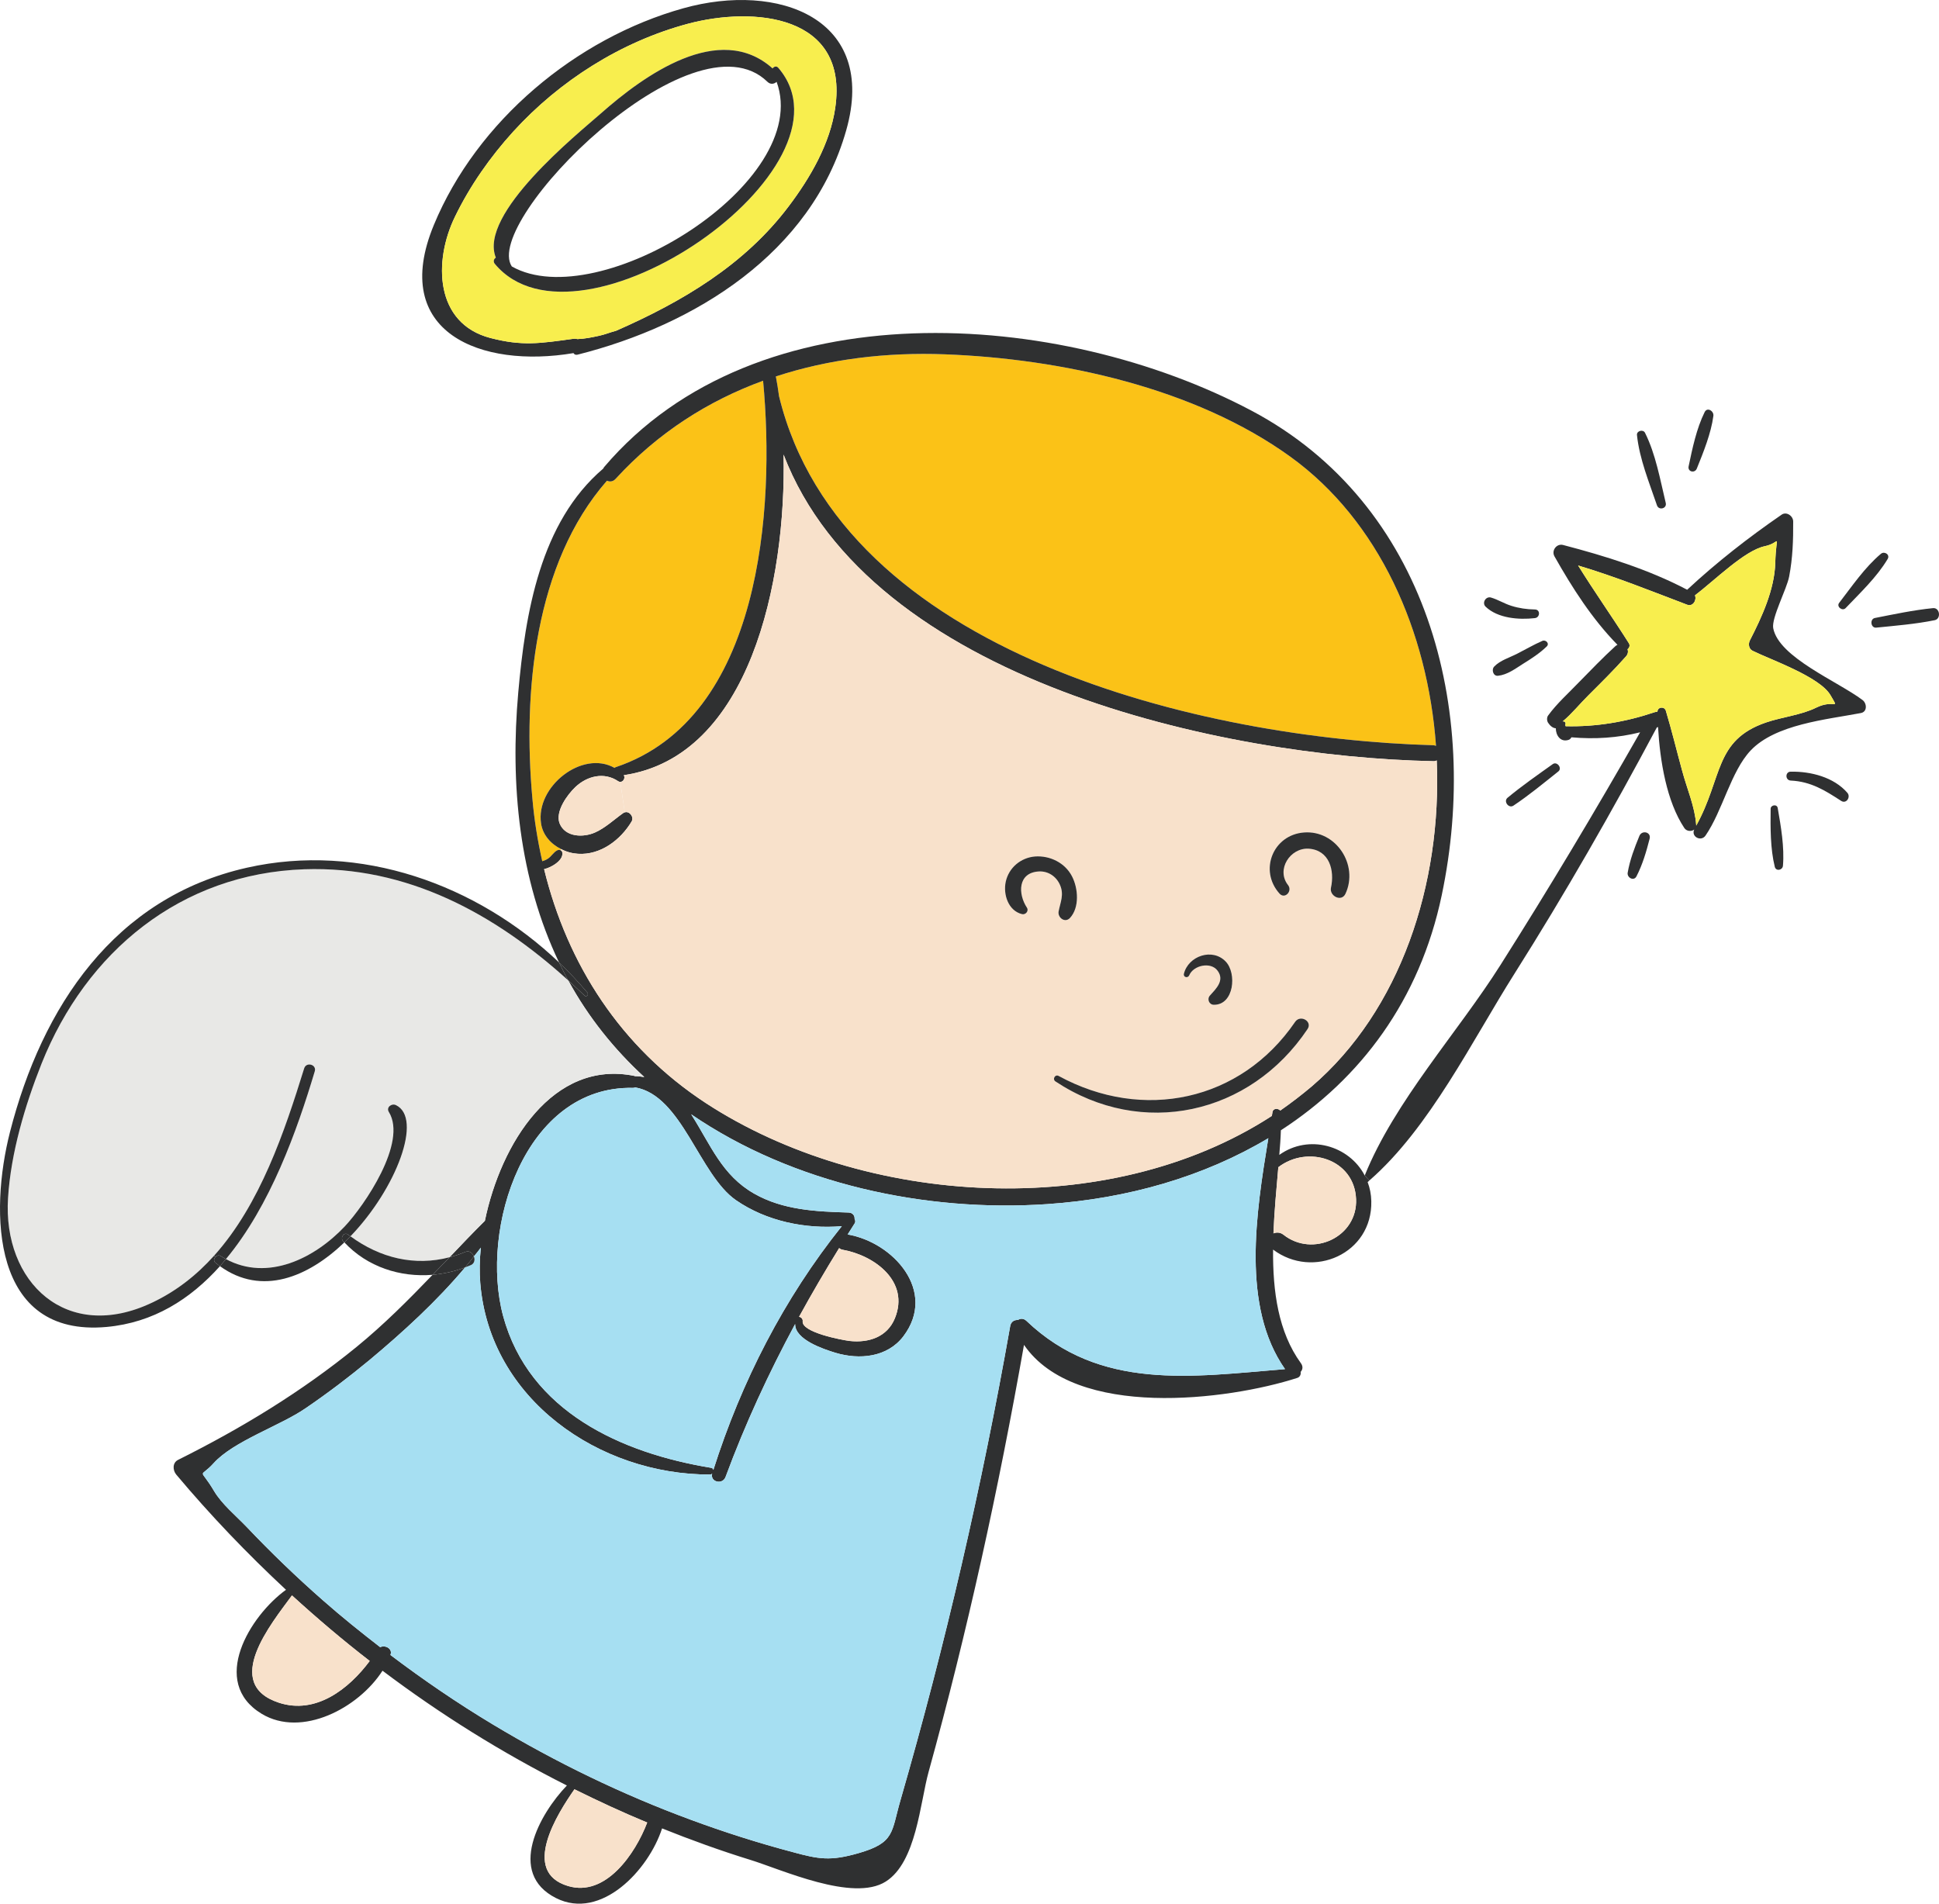<?xml version="1.0" encoding="UTF-8" standalone="no"?>
<!-- Created with Inkscape (http://www.inkscape.org/) -->

<svg
   xmlns:dc="http://purl.org/dc/elements/1.1/"
   xmlns:cc="http://creativecommons.org/ns#"
   xmlns:rdf="http://www.w3.org/1999/02/22-rdf-syntax-ns#"
   xmlns:svg="http://www.w3.org/2000/svg"
   xmlns="http://www.w3.org/2000/svg"
   xmlns:sodipodi="http://sodipodi.sourceforge.net/DTD/sodipodi-0.dtd"
   xmlns:inkscape="http://www.inkscape.org/namespaces/inkscape"
   width="198.894"
   height="195.282"
   viewBox="0 0 198.894 195.282"
   id="svg3927"
   version="1.1"
   inkscape:version="0.91 r"
   sodipodi:docname="angel.svg">
  <defs
     id="defs3929" />
  <sodipodi:namedview
     id="base"
     pagecolor="#ffffff"
     bordercolor="#666666"
     borderopacity="1.0"
     inkscape:pageopacity="0.0"
     inkscape:pageshadow="2"
     inkscape:zoom="1.3111328"
     inkscape:cx="307.41582"
     inkscape:cy="-107.68605"
     inkscape:document-units="px"
     inkscape:current-layer="layer1"
     showgrid="false"
     units="px"
     fit-margin-top="0"
     fit-margin-left="0"
     fit-margin-right="0"
     fit-margin-bottom="0"
     inkscape:window-width="1855"
     inkscape:window-height="1056"
     inkscape:window-x="65"
     inkscape:window-y="24"
     inkscape:window-maximized="1" />
  <g
     inkscape:label="Capa 1"
     inkscape:groupmode="layer"
     id="layer1"
     transform="translate(41.482,-229.394)">
    <g
       transform="matrix(0.125,0,0,-0.125,-745.611,1147.102)"
       id="g3836">
      <path
         inkscape:connector-curvature="0"
         id="path268"
         style="fill:#fbc217;fill-opacity:1;fill-rule:nonzero;stroke:none"
         d="m 6259.23,7029.2 c 9.9,-104.8 -1.2,-276.9 -120.9,-317.1 -0.4,-0.1 -0.7,-0.3 -1,-0.6 -26.5,15 -64.9,-15.4 -60.3,-45.6 1.4,-9.5 8.1,-16.9 16.4,-21 l -0.5,-0.9 c -0.8,0.3 -1.6,0.3 -2.5,-0.1 -3.2,-1.5 -4.9,-5.2 -8.1,-7.1 -1.4,-0.9 -2.8,-1.4 -4.3,-1.9 -3.8,16.8 -6.6,33.9 -8.1,51.4 -7.9,86.8 1.6,192.9 61.2,260.9 2.2,-1.1 4.9,-0.9 7.1,1.5 34.5,37.7 75.8,64 121,80.5" />
      <path
         inkscape:connector-curvature="0"
         id="path270"
         style="fill:#fbc217;fill-opacity:1;fill-rule:nonzero;stroke:none"
         d="m 6811.43,6729.6 c -0.7,0.2 -1.4,0.5 -2.3,0.5 -187.5,5.2 -485.2,74.3 -536.8,286.4 -0.8,5.7 -1.6,11.1 -2.6,16.1 0,0.1 -0.1,0.1 -0.1,0.1 43.8,14.4 90.9,20 138.8,18.19 95.2,-3.59 205.2,-27.39 283.7,-84.19 72.7,-52.6 112.5,-143.2 119.3,-237.1" />
      <path
         inkscape:connector-curvature="0"
         id="path272"
         style="fill:#2f3031;fill-opacity:1;fill-rule:nonzero;stroke:none"
         d="m 7219.23,6842.6 c 5.7,0.6 6.9,-8.8 1.4,-9.9 -15.8,-3.2 -32.1,-4.5 -48,-6.1 -4.5,-0.4 -5.4,7 -1.1,7.9 15.8,3.1 31.7,6.5 47.7,8.1" />
      <path
         inkscape:connector-curvature="0"
         id="path274"
         style="fill:#2f3031;fill-opacity:1;fill-rule:nonzero;stroke:none"
         d="m 7176.53,6887.2 c 2.9,2.4 7.7,-0.7 5.5,-4.3 -8.9,-14.9 -22.4,-27.6 -34.4,-40.2 -2.6,-2.9 -7.8,1 -5.4,4.2 10.6,13.7 21,29.1 34.3,40.3" />
      <path
         inkscape:connector-curvature="0"
         id="path276"
         style="fill:#2f3031;fill-opacity:1;fill-rule:nonzero;stroke:none"
         d="m 7123.33,6760.9 c 15,7.4 19.4,-2.9 11.9,10.1 -8.6,15.2 -49.3,29.3 -64,36.6 -3.2,1.5 -3.7,5.7 -2.2,8.6 9.7,18.9 20.2,41.6 20.8,63.6 0.7,26 5.4,16.5 -8.7,13.6 -16.5,-3.5 -40.9,-27.9 -57.2,-40.3 1.6,-3.9 -1.7,-9.5 -6.4,-7.7 -30,11.4 -59,23.1 -89.5,32.2 13.4,-21.6 28,-42.2 41.6,-63.7 1.2,-1.9 0.5,-3.8 -1,-5 0.6,-1.8 0.4,-4 -1.3,-5.9 -9.8,-11.1 -20.5,-21.6 -31,-32.1 -6.7,-6.6 -13.4,-15 -21,-21.3 1.7,0.5 3.1,-1.3 2.1,-2.8 0.2,-0.4 0.3,-0.7 0.4,-1.1 25,-0.6 49.3,3.5 73,11.5 0.9,0.3 1.6,0.4 2.3,0.3 0,4.1 5.8,4.7 6.9,0.9 4.9,-16.3 8.9,-32.9 13.4,-49.3 3.9,-14.7 10.4,-29.2 11.5,-44.4 0.1,-0.3 0,-0.5 -0.1,-0.8 22,39.5 14.7,70.3 57.5,84.9 12.9,4.4 28.9,6.1 41,12.1 z m 38.1,6.3 c 3.6,-2.7 4.1,-9.7 -1.4,-10.7 -28.5,-5.4 -70.1,-9.2 -90.5,-30.8 -16.2,-17.3 -22.8,-49.1 -36.9,-69.7 -3.7,-5.4 -12.1,-0.9 -9.3,4.9 -2.3,-1.8 -6.3,-1.5 -8.1,1.2 -14.6,21.9 -20,55 -21.6,82.9 -0.3,-0.1 -0.6,-0.2 -1,-0.3 -36.5,-68.6 -75.2,-136.2 -116.7,-201.9 -34.4,-54.3 -69.7,-126.9 -119.2,-169.9 l -3.8,4.1 c 24.5,60.8 76.6,117.7 111.3,172.6 39.8,62.8 77.9,126.5 114.7,191.1 -18.5,-4.6 -37.2,-5.8 -56.4,-4.1 -0.5,-0.9 -1.1,-1.7 -2.3,-2.1 -6.7,-2.2 -10.5,3.8 -10.5,9.5 -2.3,0.1 -4.6,1.9 -6.3,4.5 -1.1,1.6 -1.2,4.4 0,6 7.2,9.9 16.8,18.4 25.3,27.3 9.8,10 19.7,20.3 30.1,29.8 0.5,0.4 1,0.6 1.5,0.9 -20.9,21.4 -37,46.6 -51.7,72.6 -2.7,4.8 1.8,10.8 7.2,9.3 34.4,-9 70,-20 101.7,-36.7 24.3,22.6 50.2,42.8 77.5,61.6 4,2.8 9.4,-1 9.5,-5.5 0.1,-15.3 -0.4,-30.1 -3.3,-45.2 -1.9,-10.2 -14.6,-34 -13.1,-42.4 4.5,-24 53,-43.7 73.3,-59" />
      <path
         inkscape:connector-curvature="0"
         id="path278"
         style="fill:#2f3031;fill-opacity:1;fill-rule:nonzero;stroke:none"
         d="m 7149.03,6691 c 2.9,-3.4 -0.9,-9.3 -5.1,-6.6 -13.4,8.7 -24.9,15.9 -41.4,16.7 -4.7,0.2 -4.7,7.3 0,7.3 16.4,0.3 35.4,-4.5 46.5,-17.4" />
      <path
         inkscape:connector-curvature="0"
         id="path280"
         style="fill:#f8ee4e;fill-opacity:1;fill-rule:nonzero;stroke:none"
         d="m 7135.23,6771 c 7.5,-13 3.1,-2.7 -11.9,-10.1 -12.1,-6 -28.1,-7.7 -41,-12.1 -42.8,-14.6 -35.5,-45.4 -57.5,-84.9 0.1,0.3 0.2,0.5 0.1,0.8 -1.1,15.2 -7.6,29.7 -11.5,44.4 -4.5,16.4 -8.5,33 -13.4,49.3 -1.1,3.8 -6.9,3.2 -6.9,-0.9 -0.7,0.1 -1.4,0 -2.3,-0.3 -23.7,-8 -48,-12.1 -73,-11.5 -0.1,0.4 -0.2,0.7 -0.4,1.1 1,1.5 -0.4,3.3 -2.1,2.8 7.6,6.3 14.3,14.7 21,21.3 10.5,10.5 21.2,21 31,32.1 1.7,1.9 1.9,4.1 1.3,5.9 1.5,1.2 2.2,3.1 1,5 -13.6,21.5 -28.2,42.1 -41.6,63.7 30.5,-9.1 59.5,-20.8 89.5,-32.2 4.7,-1.8 8,3.8 6.4,7.7 16.3,12.4 40.7,36.8 57.2,40.3 14.1,2.9 9.4,12.4 8.7,-13.6 -0.6,-22 -11.1,-44.7 -20.8,-63.6 -1.5,-2.9 -1,-7.1 2.2,-8.6 14.7,-7.3 55.4,-21.4 64,-36.6" />
      <path
         inkscape:connector-curvature="0"
         id="path282"
         style="fill:#2f3031;fill-opacity:1;fill-rule:nonzero;stroke:none"
         d="m 7091.83,6678.6 c 2.6,-15 5.6,-32.1 4.3,-47.4 -0.3,-3.7 -5.7,-4.8 -6.7,-0.9 -3.7,14.9 -3.6,32.3 -3.4,47.6 0,3.2 5.2,4.1 5.8,0.7" />
      <path
         inkscape:connector-curvature="0"
         id="path284"
         style="fill:#2f3031;fill-opacity:1;fill-rule:nonzero;stroke:none"
         d="m 7031.83,7003.39 c 2.1,4.5 7.8,1 7.2,-3.09 -1.9,-14.3 -8.2,-29.8 -13.6,-43.2 -1.7,-4.1 -7.7,-2.6 -6.7,1.9 3,14.4 6.5,31.1 13.1,44.39" />
      <path
         inkscape:connector-curvature="0"
         id="path286"
         style="fill:#2f3031;fill-opacity:1;fill-rule:nonzero;stroke:none"
         d="m 6999.93,6929 c 1.2,-4.7 -5.7,-6.5 -7.2,-2 -6.3,18.6 -14.4,38.1 -16.4,57.7 -0.3,3.5 5.1,4.8 6.6,1.8 8.8,-17.6 12.4,-38.4 17,-57.5" />
      <path
         inkscape:connector-curvature="0"
         id="path288"
         style="fill:#2f3031;fill-opacity:1;fill-rule:nonzero;stroke:none"
         d="m 6978.33,6655.7 c 2.1,5 9.8,3.2 8.4,-2.3 -2.7,-10.6 -5.8,-21.2 -10.8,-30.9 -2.2,-4.3 -8,-1 -7.2,3.1 1.8,10.4 5.6,20.4 9.6,30.1" />
      <path
         inkscape:connector-curvature="0"
         id="path290"
         style="fill:#2f3031;fill-opacity:1;fill-rule:nonzero;stroke:none"
         d="m 6907.23,6714.6 c 3.5,2.5 8,-3.3 4.6,-6 -12.1,-9.6 -24,-19.5 -36.9,-28.1 -3.8,-2.5 -8.3,3.4 -4.9,6.4 11.9,9.9 24.6,18.7 37.2,27.7" />
      <path
         inkscape:connector-curvature="0"
         id="path292"
         style="fill:#2f3031;fill-opacity:1;fill-rule:nonzero;stroke:none"
         d="m 6898.63,6815.7 c 2.9,1.3 6.2,-2.2 3.6,-4.6 -5.8,-5.6 -12.6,-10 -19.4,-14.2 -6.3,-4 -12.9,-9 -20.5,-9.8 -4,-0.5 -5.6,5.1 -3.1,7.6 4.9,5.1 12.6,7.3 18.8,10.5 6.9,3.5 13.5,7.4 20.6,10.5" />
      <path
         inkscape:connector-curvature="0"
         id="path294"
         style="fill:#2f3031;fill-opacity:1;fill-rule:nonzero;stroke:none"
         d="m 6892.53,6841.5 c 4.7,0 4.4,-6.6 0,-7.1 -13.1,-1.5 -30.4,-0.2 -40.4,9.4 -3.2,3.1 0.1,8.7 4.4,7.5 5.8,-1.7 10.9,-5 16.7,-6.8 6.3,-2 12.8,-2.9 19.3,-3" />
      <path
         inkscape:connector-curvature="0"
         id="path296"
         style="fill:#2f3031;fill-opacity:1;fill-rule:nonzero;stroke:none"
         d="m 5936.43,5978.6 c -22,17 -43.2,35 -63.8,53.8 -17,-23.2 -57.8,-72.7 -10.6,-88.1 30.2,-9.8 57.2,11.2 74.4,34.3 z m 227.7,-132.6 c -20.3,8.4 -40.1,17.6 -59.7,27.3 -13.9,-19.9 -44.4,-67.8 -5.2,-79.4 30.8,-9.2 55.1,26.4 64.9,52.1 z m 159.7,489.4 c -29.9,-2.5 -61.9,4.1 -86.8,21.3 -30.2,20.8 -44.3,86 -82.8,92.6 -0.5,-0.3 -1.2,-0.4 -1.8,-0.4 -88.8,1.9 -126,-115.4 -106.5,-187.3 21.3,-78.5 97.4,-112.5 170.7,-124.5 1.1,-0.1 1.5,-0.9 1.8,-1.7 23,72.4 57.9,140.7 105.4,200 z m 43.5,-75.7 c 12.5,30.4 -16.8,51.8 -43,56.4 -1.1,0.2 -2,0.7 -2.7,1.3 -11.5,-18.6 -22.5,-37.4 -32.9,-56.4 1.6,-0.1 3.2,-1.7 3,-3.5 -1.3,-9.2 32,-15.5 38.6,-16.3 15.5,-1.7 30.7,3.2 37,18.5 z m 318.9,68.7 c 24,-19 61,-1.9 59.6,29.3 -1.4,32.8 -39.7,44.6 -63.8,26.1 -1.5,-17.6 -3.3,-36 -4,-54.3 2.5,1 5.5,1 8.2,-1.1 z m 122.9,401.7 c 0.9,0 1.6,-0.3 2.3,-0.5 -6.8,93.9 -46.6,184.5 -119.3,237.1 -78.5,56.8 -188.5,80.6 -283.7,84.19 -47.9,1.81 -95,-3.79 -138.8,-18.19 0,0 0.1,0 0.1,-0.1 1,-5 1.8,-10.4 2.6,-16.1 51.6,-212.1 349.3,-281.2 536.8,-286.4 z m -99.7,-280 c 72.8,62.4 106.9,166 102.6,267.5 -0.8,-0.4 -1.8,-0.7 -2.9,-0.6 -172.5,3.5 -461.8,65.8 -533.1,251.6 2.3,-104.4 -27.8,-247.8 -131.1,-263.1 1.4,-2.3 -0.4,-5.5 -2.9,-5.5 -0.6,0 -1.2,0.2 -1.8,0.6 -11.4,7.7 -25.3,4.3 -34.9,-4.7 -6.8,-6.4 -16.8,-20.2 -13.1,-29.9 4.6,-11.5 19.5,-11.8 29.1,-7.5 8.4,3.7 15.6,10.6 23.1,15.9 0.4,0.3 0.8,0.5 1.3,0.6 3.8,1.3 7.8,-3.8 5.6,-7.5 -9,-15.1 -25.5,-27.7 -44,-26.5 -4.8,0.3 -9.6,1.6 -13.9,3.9 -8.3,4.1 -15,11.5 -16.4,21 -4.6,30.2 33.8,60.6 60.3,45.6 0.3,0.3 0.6,0.5 1,0.6 119.7,40.2 130.8,212.3 120.9,317.1 -45.2,-16.5 -86.5,-42.8 -121,-80.5 -2.2,-2.4 -4.9,-2.6 -7.1,-1.5 -59.6,-68 -69.1,-174.1 -61.2,-260.9 1.5,-17.5 4.3,-34.6 8.1,-51.4 1.5,0.5 2.9,1 4.3,1.9 3.2,1.9 4.9,5.6 8.1,7.1 0.9,0.4 1.7,0.4 2.5,0.1 0.9,-0.3 1.5,-1.1 1.6,-2.4 0.4,-5.2 -5.8,-9.4 -10,-11.4 -1.6,-0.8 -3.3,-1.4 -5,-1.8 19.1,-78 62.7,-146.1 132.6,-191.9 129.9,-84.9 330.5,-97.7 464.6,-10.6 0.2,1 0.4,2.1 0.5,3.1 0.5,3.3 4.6,3.3 6.4,1.3 8.9,6.2 17.5,12.8 25.8,19.8 z m -49.3,554.5 c 144.6,-76.7 188,-245.4 156,-397.6 -18.1,-86.2 -66.6,-150.5 -132,-192.9 -0.2,-6.5 -0.7,-13.3 -1.3,-20.2 24.2,17.3 57.3,7.7 70.1,-16.9 l 3.8,-4.1 c -0.4,-0.5 -0.9,-0.9 -1.4,-1.3 1.8,-4.8 2.9,-10 3,-15.7 1,-43.1 -47.8,-64.4 -80.6,-39.7 -0.3,-34.5 4.3,-67.7 22.8,-93.2 2,-2.7 1.5,-5.4 -0.2,-7.2 0.4,-1.9 -0.5,-4.2 -2.7,-4.9 -57,-18.4 -182.2,-34.3 -224.3,27.1 -20.8,-118 -46.4,-235.1 -78.3,-350.5 -7,-25.3 -10,-74 -35.1,-89.9 -26.8,-17.1 -85.6,9.9 -111.3,17.8 -24.6,7.6 -48.6,16.3 -72.3,25.8 -11,-34.1 -50,-75.8 -87,-57.2 -40.7,20.5 -13.5,69.1 8.9,92.4 -53.2,26.8 -103.8,58.4 -151.3,94.2 -19.7,-30.7 -66.2,-55.2 -99.1,-35.4 -43.2,26.1 -9.5,80.6 19.9,101.8 -31.8,29.6 -62,61.1 -90.1,94.6 -2.9,3.5 -3.2,9.6 1.5,12 52.1,26 101.4,55.9 146.6,92.8 22.4,18.3 42.5,38.5 62.3,59.1 9.1,0.8 18.1,2.8 26.7,6.1 -23.4,-27.9 -51,-53.1 -78.3,-75.9 -16.9,-14 -34.4,-27.3 -52.6,-39.7 -20.9,-14.4 -59,-26.9 -75.4,-45 -12.1,-13.4 -11.8,-2.5 0.3,-23 6.4,-10.8 18.1,-20.4 26.7,-29.4 20,-21.1 41,-41.3 62.9,-60.5 15.1,-13.3 30.8,-25.9 46.7,-38.2 3.6,1.8 8.8,-0.4 8.8,-4.5 0,-0.6 -0.2,-1.2 -0.4,-1.9 27.1,-20.5 55.1,-39.6 84.2,-57.1 51.6,-31 106,-57.4 162.5,-78.2 27.3,-10.1 55,-18.9 83.2,-26.4 21.7,-5.9 31,-7.6 54.3,-0.9 29.8,8.6 26.7,17 34.3,43.3 37,128.1 66.9,258 90.1,389.3 0.7,3.7 3.5,5.1 6.3,4.9 2,1.4 4.6,1.5 7,-0.7 60.4,-57.6 135.6,-45.9 212.2,-39.6 -35.9,51.2 -23.8,127.9 -13.7,189.5 -52.7,-31.5 -115.3,-49.6 -181.5,-54.1 -99.5,-6.8 -208.5,16.5 -292.1,73.7 0.2,-0.3 0.4,-0.6 0.6,-1 15.4,-24.2 24.7,-49.1 51.1,-64.1 23.7,-13.5 50.8,-14.7 77.3,-15.5 3.7,-0.1 5.3,-2.7 5.1,-5.4 0.6,-1 0.8,-2.2 0.1,-3.4 -2,-3.1 -3.9,-6.1 -5.8,-9.2 37.4,-6.4 73.7,-46.6 45.7,-83.6 -13.2,-17.3 -36.1,-19.4 -55.7,-13.5 -9.9,3 -33.3,10.8 -33.1,23.6 -21.7,-40.3 -40.9,-81.7 -57.1,-125.5 -2.5,-6.7 -12.8,-4.1 -11,2.7 -0.4,-0.4 -0.9,-0.7 -1.6,-0.7 -90.8,-0.3 -181,61.7 -188.7,157.3 -0.7,8.9 -0.6,18.7 0.5,28.9 -1.8,-2.4 -3.7,-4.8 -5.7,-7.2 -1.1,2.8 -3.8,5 -7,3.7 -4.3,-1.8 -8.7,-3.3 -13,-4.4 9.5,10 19.1,20.1 29,29.9 13.1,63.5 55.8,132.6 122.8,118.9 0.1,-0.1 0.2,-0.1 0.4,-0.2 2.6,0 5.1,-0.3 7.6,-0.7 -24.6,22.6 -45.9,49 -62.4,79.3 4.5,-4 8.9,-8.2 13.3,-12.4 1.6,-1.6 3.8,0.7 2.4,2.4 -7.3,8.6 -15,16.9 -23.2,24.6 -0.1,0.1 0,0.1 0,0.1 -32.9,68.7 -40.2,146.4 -33.5,221.6 5.8,65 17.9,139.6 69.7,183.7 0.2,0.4 0.4,0.8 0.7,1.2 125.3,147.59 374.1,129.7 531.4,46.3" />
      <path
         inkscape:connector-curvature="0"
         id="path298"
         style="fill:#f8e1cb;fill-opacity:1;fill-rule:nonzero;stroke:none"
         d="m 6511.03,6588.3 c 8,8.6 6.8,24.4 1.7,34.2 -5.7,11.1 -18.1,17.2 -30.4,16.3 -11.7,-1 -21.5,-9.2 -24,-20.8 -2.2,-10.4 2.1,-23.7 13.3,-26.5 2.9,-0.8 5.9,2.5 4.1,5.3 -7.4,11.2 -7.6,28.6 9.6,29.7 7.8,0.5 14.6,-4.1 17.6,-11.2 3.4,-7.9 0.3,-13.9 -1.2,-21.6 -0.9,-5.1 5.2,-9.7 9.3,-5.4 z m 118,-71.2 c 16.7,-0.3 19.1,25.9 9.8,35.5 -10.9,11.4 -30.7,4.6 -34.3,-10.1 -0.6,-2.9 3.3,-3.8 4.4,-1.2 3.4,8.2 17.7,11.4 23.3,3.7 5.9,-8 -1.3,-14.7 -6.3,-20.3 -2.6,-2.8 -0.8,-7.5 3.1,-7.6 z m 77,-19.9 c 4.2,6.3 -5.9,12.1 -10.2,5.9 -44.6,-65.3 -124.9,-82.1 -194.1,-44.4 -2.9,1.6 -5.3,-2.7 -2.6,-4.5 71,-47 159.7,-27.5 206.9,43 z m 31.1,111 c 11,23.6 -7.7,52.3 -34,50.3 -25.5,-1.9 -37.2,-31.2 -20.1,-50.2 4.4,-4.8 10.8,2.1 7,7 -10,12.7 1.7,30.7 16.8,29.9 17.2,-1.1 21.5,-17.9 18.4,-32 -1.5,-6.8 8.6,-12.1 11.9,-5 z m 74.9,109.4 c 4.3,-101.5 -29.8,-205.1 -102.6,-267.5 -8.3,-7 -16.9,-13.6 -25.8,-19.8 -1.8,2 -5.9,2 -6.4,-1.3 -0.1,-1 -0.3,-2.1 -0.5,-3.1 -134.1,-87.1 -334.7,-74.3 -464.6,10.6 -69.9,45.8 -113.5,113.9 -132.6,191.9 1.7,0.4 3.4,1 5,1.8 4.2,2 10.4,6.2 10,11.4 -0.1,1.3 -0.7,2.1 -1.6,2.4 l 0.5,0.9 c 4.3,-2.3 9.1,-3.6 13.9,-3.9 18.5,-1.2 35,11.4 44,26.5 2.2,3.7 -1.8,8.8 -5.6,7.5 l -3.7,25 c 2.5,0 4.3,3.2 2.9,5.5 103.3,15.3 133.4,158.7 131.1,263.1 71.3,-185.8 360.6,-248.1 533.1,-251.6 1.1,-0.1 2.1,0.2 2.9,0.6" />
      <path
         inkscape:connector-curvature="0"
         id="path300"
         style="fill:#f8e1cb;fill-opacity:1;fill-rule:nonzero;stroke:none"
         d="m 6745.83,6357.7 c 1.4,-31.2 -35.6,-48.3 -59.6,-29.3 -2.7,2.1 -5.7,2.1 -8.2,1.1 0.7,18.3 2.5,36.7 4,54.3 24.1,18.5 62.4,6.7 63.8,-26.1" />
      <path
         inkscape:connector-curvature="0"
         id="path302"
         style="fill:#2f3031;fill-opacity:1;fill-rule:nonzero;stroke:none"
         d="m 6703.13,6658.5 c 26.3,2 45,-26.7 34,-50.3 -3.3,-7.1 -13.4,-1.8 -11.9,5 3.1,14.1 -1.2,30.9 -18.4,32 -15.1,0.8 -26.8,-17.2 -16.8,-29.9 3.8,-4.9 -2.6,-11.8 -7,-7 -17.1,19 -5.4,48.3 20.1,50.2" />
      <path
         inkscape:connector-curvature="0"
         id="path304"
         style="fill:#2f3031;fill-opacity:1;fill-rule:nonzero;stroke:none"
         d="m 6695.83,6503.1 c 4.3,6.2 14.4,0.4 10.2,-5.9 -47.2,-70.5 -135.9,-90 -206.9,-43 -2.7,1.8 -0.3,6.1 2.6,4.5 69.2,-37.7 149.5,-20.9 194.1,44.4" />
      <path
         inkscape:connector-curvature="0"
         id="path306"
         style="fill:#a6dff2;fill-opacity:1;fill-rule:nonzero;stroke:none"
         d="m 6673.83,6407.6 c -10.1,-61.6 -22.2,-138.3 13.7,-189.5 -76.6,-6.3 -151.8,-18 -212.2,39.6 -2.4,2.2 -5,2.1 -7,0.7 -2.8,0.2 -5.6,-1.2 -6.3,-4.9 -23.2,-131.3 -53.1,-261.2 -90.1,-389.3 -7.6,-26.3 -4.5,-34.7 -34.3,-43.3 -23.3,-6.7 -32.6,-5 -54.3,0.9 -28.2,7.5 -55.9,16.3 -83.2,26.4 -56.5,20.8 -110.9,47.2 -162.5,78.2 -29.1,17.5 -57.1,36.6 -84.2,57.1 0.2,0.7 0.4,1.3 0.4,1.9 0,4.1 -5.2,6.3 -8.8,4.5 -15.9,12.3 -31.6,24.9 -46.7,38.2 -21.9,19.2 -42.9,39.4 -62.9,60.5 -8.6,9 -20.3,18.6 -26.7,29.4 -12.1,20.5 -12.4,9.6 -0.3,23 16.4,18.1 54.5,30.6 75.4,45 18.2,12.4 35.7,25.7 52.6,39.7 27.3,22.8 54.9,48 78.3,75.9 1.6,0.6 3.2,1.2 4.8,1.9 2.9,1.3 3.4,4.5 2.4,7.1 2,2.4 3.9,4.8 5.7,7.2 -1.1,-10.2 -1.2,-20 -0.5,-28.9 7.7,-95.6 97.9,-157.6 188.7,-157.3 0.7,0 1.2,0.3 1.6,0.7 -1.8,-6.8 8.5,-9.4 11,-2.7 16.2,43.8 35.4,85.2 57.1,125.5 -0.2,-12.8 23.2,-20.6 33.1,-23.6 19.6,-5.9 42.5,-3.8 55.7,13.5 28,37 -8.3,77.2 -45.7,83.6 1.9,3.1 3.8,6.1 5.8,9.2 0.7,1.2 0.5,2.4 -0.1,3.4 0.2,2.7 -1.4,5.3 -5.1,5.4 -26.5,0.8 -53.6,2 -77.3,15.5 -26.4,15 -35.7,39.9 -51.1,64.1 -0.2,0.4 -0.4,0.7 -0.6,1 83.6,-57.2 192.6,-80.5 292.1,-73.7 66.2,4.5 128.8,22.6 181.5,54.1" />
      <path
         inkscape:connector-curvature="0"
         id="path308"
         style="fill:#2f3031;fill-opacity:1;fill-rule:nonzero;stroke:none"
         d="m 6638.83,6552.6 c 9.3,-9.6 6.9,-35.8 -9.8,-35.5 -3.9,0.1 -5.7,4.8 -3.1,7.6 5,5.6 12.2,12.3 6.3,20.3 -5.6,7.7 -19.9,4.5 -23.3,-3.7 -1.1,-2.6 -5,-1.7 -4.4,1.2 3.6,14.7 23.4,21.5 34.3,10.1" />
      <path
         inkscape:connector-curvature="0"
         id="path310"
         style="fill:#2f3031;fill-opacity:1;fill-rule:nonzero;stroke:none"
         d="m 6512.73,6622.5 c 5.1,-9.8 6.3,-25.6 -1.7,-34.2 -4.1,-4.3 -10.2,0.3 -9.3,5.4 1.5,7.7 4.6,13.7 1.2,21.6 -3,7.1 -9.8,11.7 -17.6,11.2 -17.2,-1.1 -17,-18.5 -9.6,-29.7 1.8,-2.8 -1.2,-6.1 -4.1,-5.3 -11.2,2.8 -15.5,16.1 -13.3,26.5 2.5,11.6 12.3,19.8 24,20.8 12.3,0.9 24.7,-5.2 30.4,-16.3" />
      <path
         inkscape:connector-curvature="0"
         id="path312"
         style="fill:#f8e1cb;fill-opacity:1;fill-rule:nonzero;stroke:none"
         d="m 6324.33,6316.1 c 26.2,-4.6 55.5,-26 43,-56.4 -6.3,-15.3 -21.5,-20.2 -37,-18.5 -6.6,0.8 -39.9,7.1 -38.6,16.3 0.2,1.8 -1.4,3.4 -3,3.5 10.4,19 21.4,37.8 32.9,56.4 0.7,-0.6 1.6,-1.1 2.7,-1.3" />
      <path
         inkscape:connector-curvature="0"
         id="path314"
         style="fill:#2f3031;fill-opacity:1;fill-rule:nonzero;stroke:none"
         d="m 6318.43,7253.2 c 11.1,76.5 -66.9,83.4 -121.1,68.9 -54.7,-14.71 -105,-46.6 -143.1,-88.4 -19,-20.9 -35.6,-44.6 -47.9,-70 -17.7,-36.4 -16.5,-87.5 29.1,-99.4 26.3,-6.8 40.4,-4.5 68.6,-0.6 1,0.1 1.9,0 2.8,-0.31 6,0.21 11.8,1.41 17.8,2.71 4.7,1 9.2,2.9 13.9,4.1 54.2,23.8 105.5,54 141.8,102.3 17.6,23.3 33.9,51.3 38.1,80.7 z m -124.6,81.69 c 77.6,21.71 159.8,-8 133.6,-100.19 -28.6,-100.9 -124.4,-159.9 -220.5,-184.1 -1.6,-0.4 -2.7,0.29 -3.3,1.29 -75.7,-12.79 -151.2,16.61 -114.6,105.11 35.3,85.3 116.6,153.3 204.8,177.89" />
      <path
         inkscape:connector-curvature="0"
         id="path316"
         style="fill:#f8ee4e;fill-opacity:1;fill-rule:nonzero;stroke:none"
         d="m 6039.03,7125.2 c 68.8,-82.9 303.1,79.3 232.6,160.9 -1.5,1.7 -3.6,0.9 -4.6,-0.6 -43.7,39.1 -105.7,-5.8 -141,-37 -19.2,-16.9 -100.7,-82.4 -86.1,-118.3 -1.6,-0.9 -2.4,-3.1 -0.9,-5 z m 158.3,196.9 c 54.2,14.5 132.2,7.6 121.1,-68.9 -4.2,-29.4 -20.5,-57.4 -38.1,-80.7 -36.3,-48.3 -87.6,-78.5 -141.8,-102.3 -4.7,-1.2 -9.2,-3.1 -13.9,-4.1 -6,-1.3 -11.8,-2.5 -17.8,-2.71 -0.9,0.31 -1.8,0.41 -2.8,0.31 -28.2,-3.9 -42.3,-6.2 -68.6,0.6 -45.6,11.9 -46.8,63 -29.1,99.4 12.3,25.4 28.9,49.1 47.9,70 38.1,41.8 88.4,73.69 143.1,88.4" />
      <path
         inkscape:connector-curvature="0"
         id="path318"
         style="fill:#a6dff2;fill-opacity:1;fill-rule:nonzero;stroke:none"
         d="m 6237.03,6356.7 c 24.9,-17.2 56.9,-23.8 86.8,-21.3 -47.5,-59.3 -82.4,-127.6 -105.4,-200 -0.3,0.8 -0.7,1.6 -1.8,1.7 -73.3,12 -149.4,46 -170.7,124.5 -19.5,71.9 17.7,189.2 106.5,187.3 0.6,0 1.3,0.1 1.8,0.4 38.5,-6.6 52.6,-71.8 82.8,-92.6" />
      <path
         inkscape:connector-curvature="0"
         id="path320"
         style="fill:#2f3031;fill-opacity:1;fill-rule:nonzero;stroke:none"
         d="m 6053.03,7123 c 71.2,-40.3 247.4,68.8 217.3,151.5 -2,-1.8 -5,-2.4 -7.5,0 -61.2,60 -234.5,-114.5 -209.8,-151.5 z m 218.6,163.1 c 70.5,-81.6 -163.8,-243.8 -232.6,-160.9 -1.5,1.9 -0.7,4.1 0.9,5 -14.6,35.9 66.9,101.4 86.1,118.3 35.3,31.2 97.3,76.1 141,37 1,1.5 3.1,2.3 4.6,0.6" />
      <path
         inkscape:connector-curvature="0"
         id="path322"
         style="fill:#e8e8e6;fill-opacity:1;fill-rule:nonzero;stroke:none"
         d="m 6161.73,6457.8 c -2.5,0.4 -5,0.7 -7.6,0.7 -0.2,0.1 -0.3,0.1 -0.4,0.2 -67,13.7 -109.7,-55.4 -122.8,-118.9 -9.9,-9.8 -19.5,-19.9 -29,-29.9 -28.6,-7.5 -56.9,-0.7 -81.3,17.2 37.8,39.3 59.6,97.2 37.2,107.7 -3.5,1.6 -8.1,-1.9 -5.7,-5.7 15.4,-24.9 -20.1,-76.8 -36.2,-93.9 -24.9,-26.4 -63.3,-45.3 -97.5,-26.8 36.5,43.9 58.3,105.3 72.9,154.1 1.7,5.6 -7,8 -8.7,2.4 -16.1,-51.9 -36.1,-111.6 -73.9,-153.7 -14.2,-15.8 -30.9,-29.1 -50.8,-38.5 -70.2,-33.4 -122.8,16.6 -118.3,85.9 2.3,36.9 13.9,75.9 27.5,110.2 36.7,91.9 114.2,156 215.6,159.5 84.4,2.9 156.3,-36.5 216.6,-91.2 16.5,-30.3 37.8,-56.7 62.4,-79.3" />
      <path
         inkscape:connector-curvature="0"
         id="path324"
         style="fill:#f8e1cb;fill-opacity:1;fill-rule:nonzero;stroke:none"
         d="m 6142.03,6700 3.7,-25 c -0.5,-0.1 -0.9,-0.3 -1.3,-0.6 -7.5,-5.3 -14.7,-12.2 -23.1,-15.9 -9.6,-4.3 -24.5,-4 -29.1,7.5 -3.7,9.7 6.3,23.5 13.1,29.9 9.6,9 23.5,12.4 34.9,4.7 0.6,-0.4 1.2,-0.6 1.8,-0.6" />
      <path
         inkscape:connector-curvature="0"
         id="path326"
         style="fill:#f8e1cb;fill-opacity:1;fill-rule:nonzero;stroke:none"
         d="m 6104.43,5873.3 c 19.6,-9.7 39.4,-18.9 59.7,-27.3 -9.8,-25.7 -34.1,-61.3 -64.9,-52.1 -39.2,11.6 -8.7,59.5 5.2,79.4" />
      <path
         inkscape:connector-curvature="0"
         id="path328"
         style="fill:#2f3031;fill-opacity:1;fill-rule:nonzero;stroke:none"
         d="m 6115.03,6527.1 c 1.4,-1.7 -0.8,-4 -2.4,-2.4 -4.4,4.2 -8.8,8.4 -13.3,12.4 -0.8,1.3 -1.5,2.6 -2.2,4 -1.8,3.5 -3.6,7.1 -5.3,10.6 8.2,-7.7 15.9,-16 23.2,-24.6" />
      <path
         inkscape:connector-curvature="0"
         id="path330"
         style="fill:#2f3031;fill-opacity:1;fill-rule:nonzero;stroke:none"
         d="m 6097.13,6541.1 c 0.7,-1.4 1.4,-2.7 2.2,-4 -60.3,54.7 -132.2,94.1 -216.6,91.2 -101.4,-3.5 -178.9,-67.6 -215.6,-159.5 -13.6,-34.3 -25.2,-73.3 -27.5,-110.2 -4.5,-69.3 48.1,-119.3 118.3,-85.9 19.9,9.4 36.6,22.7 50.8,38.5 l 1.1,-1 c -1.2,-1.3 -1.7,-3.4 0,-4.8 1.2,-1 2.5,-1.9 3.7,-2.8 -24.3,-27.1 -54.6,-46.4 -93.1,-49.9 -94.6,-8.5 -96,94.2 -79.2,160 26.3,102.7 85.6,192.4 194.5,216.9 92.8,20.9 188.7,-13.6 256.1,-77.8 0,0 -0.1,0 0,-0.1 1.7,-3.5 3.5,-7.1 5.3,-10.6" />
      <path
         inkscape:connector-curvature="0"
         id="path332"
         style="fill:#2f3031;fill-opacity:1;fill-rule:nonzero;stroke:none"
         d="m 6021.93,6310.6 c 1,-2.6 0.5,-5.8 -2.4,-7.1 -1.6,-0.7 -3.2,-1.3 -4.8,-1.9 2.5,3 5,6 7.2,9" />
      <path
         inkscape:connector-curvature="0"
         id="path334"
         style="fill:#2f3031;fill-opacity:1;fill-rule:nonzero;stroke:none"
         d="m 6014.93,6314.3 c 3.2,1.3 5.9,-0.9 7,-3.7 -2.2,-3 -4.7,-6 -7.2,-9 -8.6,-3.3 -17.6,-5.3 -26.7,-6.1 4.6,4.8 9.2,9.6 13.9,14.4 4.3,1.1 8.7,2.6 13,4.4" />
      <path
         inkscape:connector-curvature="0"
         id="path336"
         style="fill:#2f3031;fill-opacity:1;fill-rule:nonzero;stroke:none"
         d="m 6001.93,6309.9 c -4.7,-4.8 -9.3,-9.6 -13.9,-14.4 -26.6,-2.2 -53.5,6.4 -72.4,26.6 1.7,1.6 3.4,3.3 5,5 24.4,-17.9 52.7,-24.7 81.3,-17.2" />
      <path
         inkscape:connector-curvature="0"
         id="path338"
         style="fill:#2f3031;fill-opacity:1;fill-rule:nonzero;stroke:none"
         d="m 5957.83,6434.8 c 22.4,-10.5 0.6,-68.4 -37.2,-107.7 -0.7,0.4 -1.3,0.9 -2,1.4 -3.2,2.5 -6.6,-2.6 -4.1,-5.3 0.3,-0.4 0.7,-0.8 1.1,-1.1 -29.6,-28.4 -67.7,-44.4 -102.1,-19.5 1.6,1.9 3.3,3.8 4.9,5.8 34.2,-18.5 72.6,0.4 97.5,26.8 16.1,17.1 51.6,69 36.2,93.9 -2.4,3.8 2.2,7.3 5.7,5.7" />
      <path
         inkscape:connector-curvature="0"
         id="path340"
         style="fill:#2f3031;fill-opacity:1;fill-rule:nonzero;stroke:none"
         d="m 5918.63,6328.5 c 0.7,-0.5 1.3,-1 2,-1.4 -1.6,-1.7 -3.3,-3.4 -5,-5 -0.4,0.3 -0.8,0.7 -1.1,1.1 -2.5,2.7 0.9,7.8 4.1,5.3" />
      <path
         inkscape:connector-curvature="0"
         id="path342"
         style="fill:#2f3031;fill-opacity:1;fill-rule:nonzero;stroke:none"
         d="m 5882.63,6464.9 c 1.7,5.6 10.4,3.2 8.7,-2.4 -14.6,-48.8 -36.4,-110.2 -72.9,-154.1 -1.5,0.8 -2.9,1.6 -4.3,2.5 -1.5,1 -3.2,0.4 -4.3,-0.7 l -1.1,1 c 37.8,42.1 57.8,101.8 73.9,153.7" />
      <path
         inkscape:connector-curvature="0"
         id="path344"
         style="fill:#f8e1cb;fill-opacity:1;fill-rule:nonzero;stroke:none"
         d="m 5872.63,6032.4 c 20.6,-18.8 41.8,-36.8 63.8,-53.8 -17.2,-23.1 -44.2,-44.1 -74.4,-34.3 -47.2,15.4 -6.4,64.9 10.6,88.1" />
      <path
         inkscape:connector-curvature="0"
         id="path346"
         style="fill:#2f3031;fill-opacity:1;fill-rule:nonzero;stroke:none"
         d="m 5818.43,6308.4 c -1.6,-2 -3.3,-3.9 -4.9,-5.8 -1.2,0.9 -2.5,1.8 -3.7,2.8 -1.7,1.4 -1.2,3.5 0,4.8 1.1,1.1 2.8,1.7 4.3,0.7 1.4,-0.9 2.8,-1.7 4.3,-2.5" />
    </g>
  </g>
</svg>
